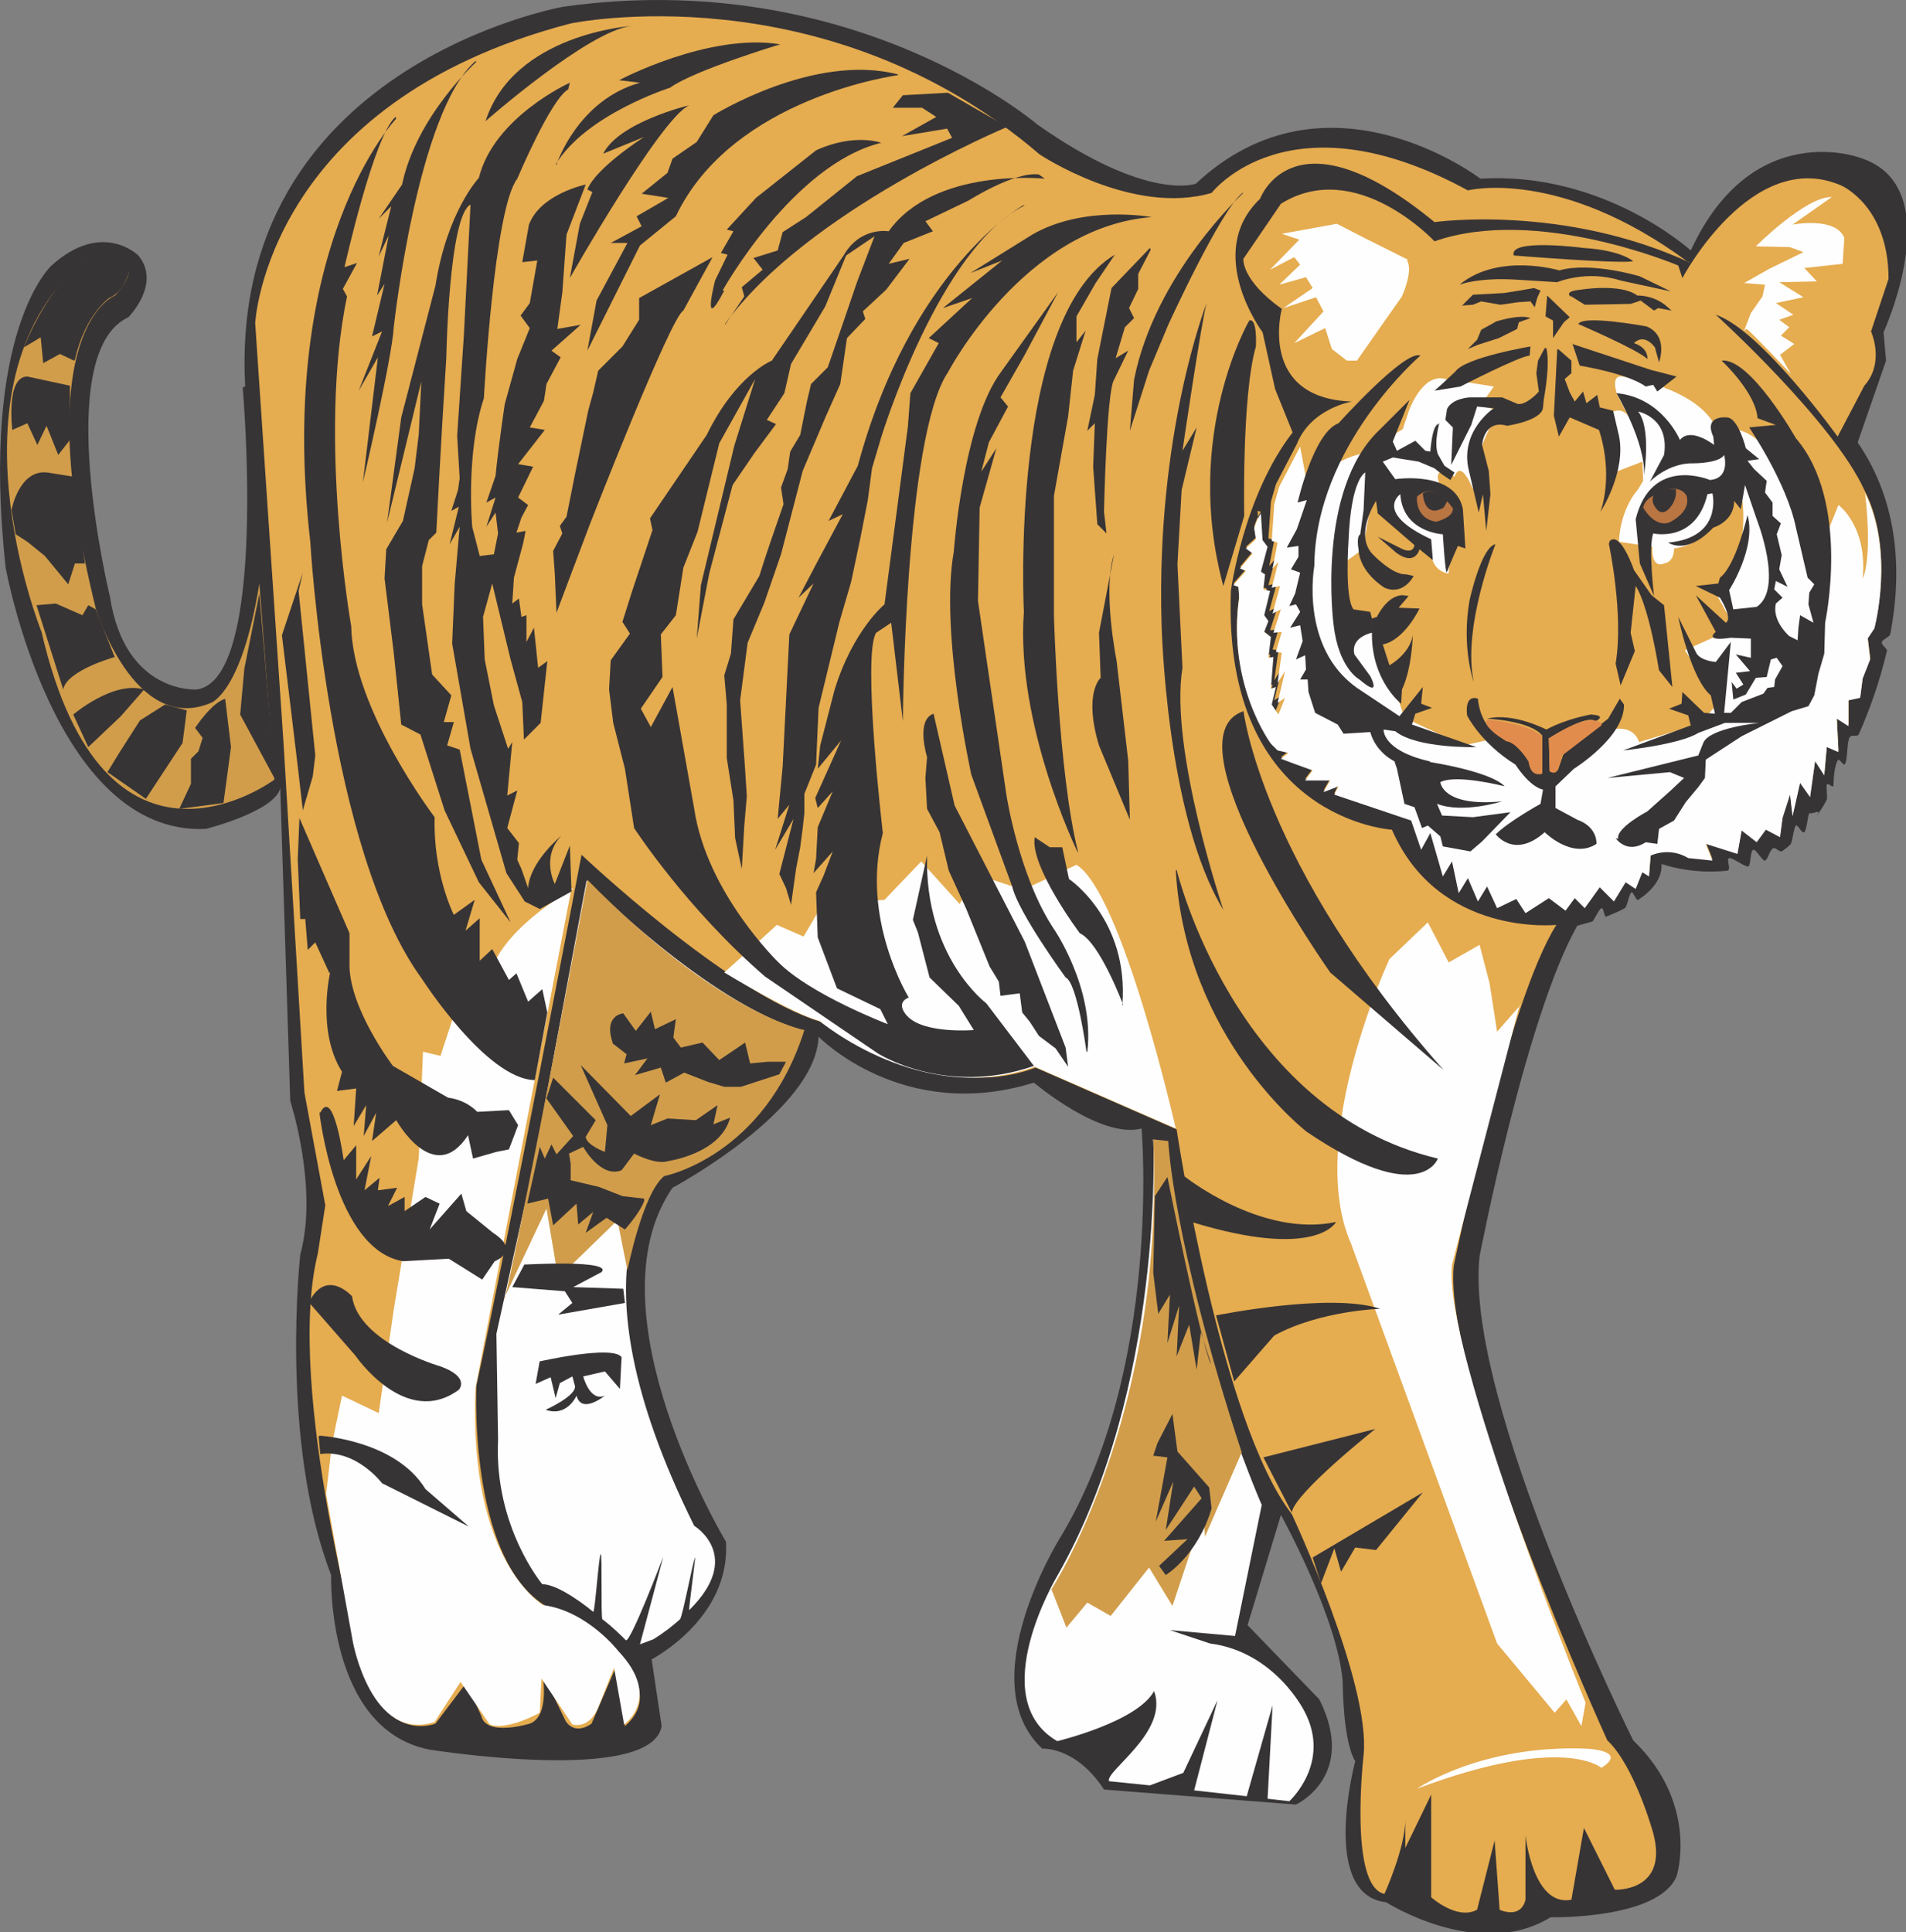 <?xml version="1.0" encoding="UTF-8" standalone="no"?>
<svg
   xmlns:dc="http://purl.org/dc/elements/1.1/"
   xmlns:cc="http://creativecommons.org/ns#"
   xmlns:rdf="http://www.w3.org/1999/02/22-rdf-syntax-ns#"
   xmlns:svg="http://www.w3.org/2000/svg"
   xmlns="http://www.w3.org/2000/svg"
   xmlns:sodipodi="http://sodipodi.sourceforge.net/DTD/sodipodi-0.dtd"
   xmlns:inkscape="http://www.inkscape.org/namespaces/inkscape"
   version="1.1"
   x="0"
   y="0"
   width="85.093mm"
   height="86.263mm"
   viewBox="0 0 321.611 326.034"
   id="svg172"
   sodipodi:docname="tiger.svg"
   inkscape:version="1.0.2-2 (e86c870879, 2021-01-15)">
  <rect x="0" y="0" width="321.611" height="326.034" fill="#808080" stroke="none"/>
  <defs
     id="defs176" />
  <sodipodi:namedview
     pagecolor="#ffffff"
     bordercolor="#666666"
     borderopacity="1"
     objecttolerance="10"
     gridtolerance="10"
     guidetolerance="10"
     inkscape:pageopacity="0"
     inkscape:pageshadow="2"
     inkscape:window-width="1920"
     inkscape:window-height="1017"
     id="namedview174"
     showgrid="false"
     units="mm"
     inkscape:zoom="0.87360576"
     inkscape:cx="225.02563"
     inkscape:cy="349.25749"
     inkscape:window-x="-8"
     inkscape:window-y="-8"
     inkscape:window-maximized="1"
     inkscape:current-layer="svg172"
     inkscape:document-rotation="0" />
  <g
     id="ƒŒƒCƒ_x201e__x0081__x005b__x0020_1"
     transform="matrix(0.489,0,0,0.489,-4.57,-6.493)">
    <g
       id="_417358768">
      <path
         d="m 93.084,146.938 c 0,0 8.928,100.797 -15.84,104.253 0,0 -24.767,1.728 -29.951,-31.967 0,0 -20.448,-84.094 6.336,-96.477 0,0 11.52,-11.52 3.456,-21.312 0,0 -12.384,-12.383 -29.952,3.456 0,0 -24.768,22.175 -15.84,104.253 0,0 16.704,92.734 69.119,90.142 0,0 23.904,-6.048 25.632,-14.112 l 3.456,107.997 c 0,0 9.792,29.952 3.456,52.991 0,0 -7.2,64.51 10.656,110.589 0,0 -1.728,52.991 33.696,60.19 0,0 76.895,12.384 80.351,-8.063 l -3.456,-23.04 c 0,0 27.36,-14.111 25.632,-40.607 0,0 -47.808,-79.486 -18.432,-122.108 0,0 49.536,-26.496 50.4,-52.127 0,0 29.087,29.951 74.303,15.84 0,0 23.04,19.583 37.152,15.839 0,0 7.2,83.23 -28.224,141.404 0,0 -30.816,49.535 -6.048,72.574 0,0 11.52,-0.864 21.312,14.112 l 66.239,5.184 c 0,0 21.312,-9.792 8.064,-36.287 l -24.768,-25.631 11.52,-38.015 c 0,0 19.584,35.423 21.312,57.598 0,0 0,20.448 4.32,27.359 0,0 -12.384,46.079 10.656,48.671 0,0 31.968,20.447 56.735,5.184 0,0 37.152,0.864 43.488,-14.112 0,0 8.064,-24.767 -14.976,-46.943 0,0 -58.463,-117.5 -52.991,-167.035 0,0 15.84,-82.366 33.695,-114.045 0,0 2.016,-0.576 5.184,-1.44 0.576,-0.288 2.304,-4.32 3.168,-4.608 0.864,-0.288 0.864,3.456 1.728,2.88 2.016,-0.864 4.32,-1.728 6.336,-2.88 0.864,-0.576 1.44,-4.896 2.304,-5.472 0.576,-0.288 1.728,3.168 2.304,2.592 4.896,-3.168 8.352,-7.488 8.064,-12.383 0,0 10.08,3.743 22.752,2.304 1.44,-0.288 -0.576,-4.032 0.576,-4.32 1.152,-0.288 5.472,3.168 6.624,2.88 0.864,-0.288 0.576,-5.472 1.728,-5.76 0.864,-0.288 3.168,4.032 4.032,3.744 1.152,-0.576 1.44,-3.456 2.88,-4.32 0.576,-0.288 2.304,1.44 2.88,1.152 0.864,-0.576 2.016,-1.44 2.88,-2.304 0.864,-0.576 1.152,-5.76 2.016,-6.624 0.576,-0.576 2.016,2.88 2.88,2.304 0.864,-0.864 1.152,-5.472 1.728,-6.624 1.44,0.576 4.608,-2.016 2.304,1.44 1.152,-1.728 2.592,-3.744 3.744,-6.048 0.288,-0.576 -0.288,-4.608 0,-5.184 0.576,-0.864 2.016,1.44 2.304,0.288 0,0 0,-6.048 1.44,-8.639 0.576,-1.152 2.016,2.303 2.592,1.152 0.864,-1.728 0.576,-6.912 1.44,-8.928 0.864,-1.728 2.88,0.288 3.456,-1.728 3.456,-7.776 6.911,-17.28 9.503,-28.223 0.288,-0.864 -2.016,-2.016 -1.728,-3.168 0.289,-0.864 2.592,-1.728 2.88,-2.592 4.032,-21.024 3.168,-45.215 -11.231,-66.239 l 9.791,-28.223 -0.864,-9.792 c 0,0 23.04,-50.398 -8.063,-60.19 0,0 -37.152,-14.112 -58.464,31.967 0,0 -29.952,-27.359 -72.575,-24.767 0,0 -52.992,-40.607 -98.207,1.728 0,0 -16.704,6.336 -54.72,-20.448 0,0 -63.647,-54.718 -163.583,-40.607 0,0 -115.775,20.448 -109.727,131.037 z"
         fill="#373435"
         id="path2" />
      <path
         d="M 591.896,103.739 C 547.544,70.908 515.865,78.972 515.865,78.972 453.945,45.277 427.449,79.836 427.449,79.836 400.09,87.9 368.122,66.588 368.122,66.588 293.819,2.942 206.267,21.373 206.267,21.373 101.148,48.733 97.404,124.763 97.404,124.763 l 9.792,145.148 7.2,120.381 7.2,38.878 -2.592,16.704 c -11.52,46.079 15.84,143.42 15.84,143.42 8.064,25.632 24.768,18.72 24.768,18.72 l 10.656,-14.112 5.184,11.52 c 1.728,7.2 16.703,2.592 16.703,2.592 7.2,-2.592 4.32,-17.568 4.32,-17.568 l 8.064,16.704 c 3.456,5.184 8.928,0.864 8.928,0.864 l 8.064,-18.72 3.456,19.584 c 18.432,-15.84 -18.432,-38.015 -18.432,-38.015 -36.287,-7.2 -32.831,-79.486 -32.831,-79.486 10.656,-48.671 36.287,-183.163 36.287,-183.163 0,0 50.4,47.806 82.368,57.598 0,0 39.743,29.087 74.303,15.84 l 48.672,21.311 c 0,0 14.975,100.797 39.743,132.765 0,0 27.36,58.462 24.768,83.229 0,0 -5.184,45.215 7.2,47.807 0,0 7.2,-15.839 7.2,-25.631 v 9.792 l 8.928,-18.432 v 35.423 c 0,0 8.928,8.064 15.84,4.32 l 6.048,-23.903 1.728,23.903 c 0,0 7.2,3.456 8.928,-3.456 v -22.175 c 0,0 2.591,24.767 15.839,22.175 l 4.32,-24.767 10.656,21.311 c 0,0 18.72,0.864 13.248,-19.583 0,0 -6.336,-23.04 -15.84,-31.967 0,0 -56.735,-124.701 -52.991,-163.58 0,0 18.432,-91.006 35.423,-117.789 0,0 -40.607,4.32 -56.735,-32.831 0,0 -58.464,-3.456 -55.584,-82.366 0,0 4.32,-32.831 21.312,-54.718 l -6.048,-14.976 -4.32,-19.584 c 0,0 -20.448,-27.359 -0.864,-46.078 0,0 11.52,-31.967 60.192,8.063 0,0 44.351,-6.335 88.415,14.112 z"
         fill="#e5ac50"
         id="path4" />
      <path
         d="m 561.944,623.277 c 0,0 -13.248,-11.807 -63.647,7.2 0,0 21.888,-15.263 58.463,-13.823 0,0 14.688,0.575 5.184,6.623 z"
         fill="#fefefe"
         id="path6" />
      <path
         d="m 286.619,368.692 c 0,0 -10.08,38.591 -48.384,50.399 0,0 -35.136,28.511 10.656,120.668 0,0 17.28,10.368 -1.728,29.088 -0.288,0.288 2.304,-18.72 2.016,-18.144 -0.576,0.576 -4.32,20.448 -5.184,21.312 -2.592,2.304 -5.472,4.607 -9.216,6.911 l -4.608,1.728 8.064,-30.239 c 0,0 -11.52,30.239 -12.96,28.799 -1.728,-1.728 -4.608,-4.607 -8.064,-7.199 -0.576,-0.576 0,-22.176 -0.576,-22.464 -0.576,-0.576 -2.016,20.448 -2.592,19.872 -6.048,-4.896 -13.248,-9.504 -17.568,-9.504 0,0 -16.703,-19.872 -15.263,-49.823 l -0.576,-36.575 12.671,-57.598 18.432,-98.782 c 0,0 41.76,42.335 74.88,51.839 z"
         fill="#fefefe"
         id="path8" />
      <path
         d="m 407.29,406.419 c 0,0 4.032,85.534 -33.12,150.62 0,0 -25.344,42.335 0,57.022 0,0 27.648,-6.623 33.408,-17.279 5.184,14.112 -16.992,27.647 -15.552,31.103 l 14.112,1.44 11.52,-4.32 11.807,-25.055 -8.063,31.103 18.143,2.016 8.928,-31.391 -1.728,32.255 7.488,0.864 c 0,0 14.688,-13.248 5.184,-31.103 0,0 -10.08,-20.448 -32.544,-23.328 l -13.823,-4.608 22.463,2.016 9.216,-45.214 c 0,0 -27.935,-63.647 -32.543,-125.277 l -5.184,-0.576 z"
         fill="#fefefe"
         id="path10" />
      <path
         d="m 98.844,214.616 5.184,67.678 c 0,0 -58.463,43.775 -80.351,-50.974 0,0 -35.424,-87.838 15.84,-129.021 0,0 24.192,-3.168 9.504,12.96 0,0 -30.528,11.231 -6.624,107.997 0,0 13.248,43.775 39.743,32.543 0,0 10.656,-3.456 16.704,-41.183 z"
         fill="#d19d4b"
         id="path12" />
      <path
         d="m 534.009,360.052 -8.064,9.216 -2.592,-16.704 -3.456,-13.247 -10.656,6.048 -7.2,-13.824 -13.248,12.672 c 0,0 -29.088,62.206 -13.248,98.205 l 50.4,137.948 19.871,23.904 4.032,-4.608 5.184,9.216 1.44,-8.064 c 0,0 -49.535,-122.109 -46.079,-151.196 l 23.328,-89.566 z"
         fill="#fefefe"
         id="path14" />
      <path
         d="m 415.066,402.675 c 0,0 -18.432,-81.214 -34.272,-91.005 l -18.432,8.639 -15.84,-5.183 -6.048,10.079 -13.248,-14.687 -12.672,13.247 -21.311,1.44 -6.624,11.232 -9.216,-4.032 -10.08,9.216 -8.064,7.2 c 0,0 23.616,14.399 32.832,16.703 0,0 35.423,29.951 74.303,15.84 z"
         fill="#fefefe"
         id="path16" />
      <path
         d="m 207.131,320.021 c 0,0 -21.888,11.808 -27.935,27.072 l -12.672,14.687 -5.184,15.84 -6.048,-1.44 -1.44,36.575 -8.64,52.414 -5.184,35.712 -12.672,-6.048 -3.456,16.703 -2.016,17.28 9.216,50.974 c 0,0 6.336,34.847 28.224,27.648 l 8.928,-13.824 10.08,14.688 c 0,0 4.608,2.592 17.279,-4.032 l 0.576,-11.808 10.656,15.84 c 0,0 6.048,2.016 9.216,-6.624 l 5.184,-12.96 3.456,19.584 c 0,0 13.248,-9.216 -2.016,-25.344 0,0 -10.656,-13.823 -25.92,-15.839 0,0 -25.919,-14.688 -23.327,-74.878 l 33.119,-172.508 z"
         fill="#fefefe"
         id="path18" />
      <path
         d="m 437.817,514.416 -12.672,29.087 -0.576,-8.063 -10.655,31.967 -8.064,-13.248 -13.248,16.704 -8.064,-4.608 -7.2,8.64 -5.184,-13.248 c 0,0 39.168,-59.615 35.136,-155.228 l 5.184,0.576 c 0,0 1.44,34.559 25.343,107.421 z"
         fill="#d19d4b"
         id="path20" />
      <path
         d="m 183.228,461.426 14.687,-31.104 4.032,23.904 20.448,-19.872 3.456,17.28 c 0,0 5.184,-26.495 12.672,-32.543 0,0 34.56,-6.624 48.384,-50.399 0,0 -29.088,-5.184 -74.88,-51.839 0,0 -22.464,119.517 -28.511,144.573 z"
         fill="#d19d4b"
         id="path22" />
      <path
         d="m 444.441,189.849 c -1.728,2.592 -2.304,5.184 -2.304,5.184 l 0.576,3.744 -3.456,3.168 2.304,1.727 -4.32,5.184 2.016,0.864 -4.32,4.896 1.728,0.576 0.288,3.744 c -4.32,29.951 10.944,50.399 10.944,50.399 l 2.304,2.304 3.744,0.864 -2.592,2.016 4.608,1.728 6.336,2.304 -2.592,3.455 h 8.64 l -2.304,4.032 5.184,-2.016 -1.44,2.88 26.496,8.928 3.456,10.08 3.168,-5.76 4.32,14.976 3.168,-5.184 2.304,10.943 3.168,-5.183 3.456,8.063 3.168,-5.184 3.456,7.488 6.624,-3.168 3.168,4.896 8.063,-5.184 5.76,4.32 3.168,-4.32 3.456,3.456 5.184,-7.2 4.896,4.896 4.032,-6.624 3.456,2.304 2.304,-5.759 2.304,1.44 0.576,-7.2 c 0,0 6.048,-3.168 12.96,0.864 l 8.352,0.864 -2.304,-5.76 10.944,3.456 1.44,-8.064 5.184,4.032 3.168,-4.32 4.896,2.592 0.864,-6.624 2.592,-8.064 0.864,7.488 2.592,-11.52 3.456,4.896 1.728,-12.383 3.168,4.895 0.864,-9.791 4.032,1.728 -0.576,-11.52 4.032,2.592 v -8.928 l 4.032,-0.864 0.864,-6.624 2.592,-6.623 -0.865,-7.2 2.304,-3.456 c 0,0 7.2,-26.496 -3.455,-47.231 C 641.72,158.458 601.4,121.883 601.4,121.883 c 15.552,5.184 42.048,42.047 42.048,42.047 l 9.216,-17.568 c 7.199,-8.064 2.303,-18.719 2.303,-18.719 l 6.048,-18.144 c 0,-25.343 -16.415,-32.255 -16.415,-32.255 -30.816,-13.248 -54.72,31.967 -54.72,31.967 l -1.44,-4.32 c 0,0 -48.672,-20.735 -84.095,-8.352 0,0 -27.072,-29.087 -52.992,-12.959 l -12.96,19.007 c 0,0 -0.864,7.2 13.248,17.28 0,0 -8.352,30.815 24.192,31.967 0,0 -14.112,2.304 -19.008,14.687 l -7.2,13.824 -1.728,6.048 -0.864,12.672 2.016,0.576 -1.728,8.927 2.016,-2.304 -2.304,8.928 2.88,-0.576 -2.592,9.504 2.88,-1.44 -2.592,8.064 2.88,-0.288 -2.016,6.912 2.016,0.288 -1.44,10.367 2.592,-4.032 -2.592,10.944 2.592,-1.728 -2.304,5.76 -2.304,-3.456 1.44,-6.048 -1.728,0.576 0.864,-10.943 -1.728,0.288 0.864,-7.2 -2.304,-1.728 1.44,-3.744 -1.44,-2.016 2.016,-8.352 -2.304,-0.576 0.576,-5.184 -1.44,-0.864 2.304,-8.639 -1.728,-2.304 -0.576,-9.216 z"
         fill="#e5ac50"
         id="path24" />
      <path
         d="m 652.664,182.937 c 10.655,20.735 3.455,47.231 3.455,47.231 l -2.304,3.456 0.865,7.199 -2.592,6.624 -0.864,6.624 -4.032,0.864 v 8.928 l -4.032,-2.592 0.576,11.52 -4.032,-1.728 -0.864,9.791 -3.168,-4.895 -1.728,12.383 -3.456,-4.896 -2.592,11.52 -0.864,-7.488 -2.592,8.064 -0.864,6.624 -4.896,-2.592 -3.168,4.32 -5.184,-4.032 -1.44,8.064 -10.944,-3.456 2.304,5.76 -8.352,-0.864 c -6.624,-4.032 -12.96,-0.864 -12.96,-0.864 l -0.576,7.199 -2.304,-1.439 -2.304,5.759 -3.456,-2.304 -4.032,6.624 -4.896,-4.896 -5.184,7.2 -3.456,-3.456 -3.168,4.32 -5.76,-4.32 -8.063,5.184 -3.168,-4.896 -6.624,3.168 -3.456,-7.488 -3.168,5.184 -3.456,-8.064 -3.168,5.184 -2.304,-10.943 -3.168,5.183 -4.32,-14.975 -3.168,5.76 -3.456,-10.08 -26.496,-8.928 1.44,-2.88 -5.184,2.016 2.304,-4.032 h -8.64 l 2.592,-3.456 -6.336,-2.303 -4.608,-1.728 2.592,-2.016 -3.744,-0.864 -2.304,-2.304 c 0,0 -15.264,-20.448 -10.944,-50.399 l -0.288,-3.744 -1.728,-0.576 4.32,-4.896 -2.016,-0.864 4.32,-5.184 -2.304,-1.728 3.456,-3.167 -0.576,-3.744 c 0,0 0.576,-2.592 2.304,-5.184 l 0.576,9.216 1.728,2.304 -2.304,8.639 1.44,0.864 -0.576,5.184 2.304,0.576 -2.016,8.352 1.44,2.016 -1.44,3.744 2.304,1.728 -0.864,7.199 1.728,-0.287 -0.864,10.943 1.728,-0.576 -1.44,6.048 2.304,3.456 2.304,-5.76 -2.592,1.728 2.592,-10.944 -2.592,4.032 1.44,-10.367 -2.016,-0.288 2.016,-6.912 -2.88,0.288 2.592,-8.064 -2.88,1.44 2.592,-9.504 -2.88,0.576 2.304,-8.928 -2.016,2.304 1.728,-8.927 -2.016,-0.576 0.864,-12.672 1.728,-6.048 7.2,-13.824 2.592,13.824 c 0,0 8.352,-9.504 19.296,-11.52 l 13.536,-8.351 2.016,-6.048 c 0,0 4.896,-14.4 13.536,-10.944 l 6.912,0.864 8.928,1.44 -4.608,6.624 6.624,1.728 c 0,0 -8.928,12.959 -9.216,27.071 0,0 -4.032,-10.656 -6.336,-4.32 0,0 -9.216,-6.048 -4.32,4.896 0,0 11.232,8.64 2.88,12.96 l -0.576,15.551 c 0,0 -5.184,-0.288 -6.048,-6.624 l -2.016,-3.455 c 0,0 -10.368,-3.744 -11.232,-9.216 l -6.336,-11.52 -4.032,22.463 -6.336,4.608 0.288,19.296 10.08,4.896 5.184,13.823 5.184,15.552 20.448,9.504 8.928,-2.016 c 0,0 9.504,9.215 19.295,14.975 L 565.4,265.015 c 0,0 7.488,-2.016 9.504,4.32 l 21.024,-6.336 6.336,-7.2 -8.64,-13.824 -2.88,-4.319 14.688,-6.624 0.864,-4.32 -5.184,-9.216 c 0,0 11.808,-8.64 9.504,-31.391 l -6.624,-0.576 c 0,0 -3.744,15.552 -16.992,16.991 0,0 0.288,4.608 -3.456,5.184 0,0 -4.32,2.304 -4.032,-5.759 l -11.52,-1.728 c 0,0 0,-10.368 6.624,-18.144 l 1.728,-2.88 -0.288,-6.624 -8.928,3.456 -3.744,-19.007 c 0,0 4.896,-4.896 8.064,0.288 l -4.032,-7.776 c 0,0 -2.592,-6.912 1.728,-6.336 0,0 26.496,3.744 32.544,18.144 0,0 11.52,-2.88 18.432,9.215 l 17.28,32.543 6.336,-15.551 c 0,0 10.079,7.2 8.352,25.343 0,0 3.455,-6.048 0.863,-29.087 z"
         fill="#fefefe"
         id="path26" />
      <path
         d="m 525.369,301.014 c 0,0 6.336,8.928 16.991,-0.576 0,0 9.504,9.504 17.856,4.032 0,0 0.576,-5.76 -6.624,-8.352 l -7.488,-4.032 v -7.488 l 6.336,-6.048 c 0,0 17.568,-10.943 17.28,-22.175 l -1.44,-2.016 -4.032,6.912 -15.264,11.808 -2.016,5.759 -2.88,0.576 -0.288,-11.231 c 0,0 12.96,-8.64 16.128,-6.048 0,0 4.32,-2.016 -1.728,-2.304 0,0 -8.352,1.44 -15.264,5.184 0,0 -11.519,-6.048 -20.447,-3.744 0,0 14.688,0.576 19.007,5.76 v 12.959 c 0,0 -4.319,0.288 -4.607,-4.031 0,0 -3.744,-5.76 -7.2,-7.2 0,0 -9.216,-2.304 -10.368,-14.4 0,0 -4.608,-2.016 -3.744,5.76 0,0 4.608,9.504 16.704,16.992 0,0 4.608,7.487 9.503,8.639 l -0.864,4.896 c 0,0 -10.943,6.048 -15.263,10.368 z"
         fill="#373435"
         id="path28" />
      <path
         d="m 611.192,127.354 2.304,-6.047 4.032,-5.76 0.864,-4.032 -7.2,-0.576 8.64,-4.896 11.808,-5.76 -4.608,-1.728 -11.808,-0.288 c 0,0 17.28,-17.279 26.208,-16.991 l -13.536,9.503 c 0,0 14.976,-2.88 17.856,4.608 l -0.576,8.928 -13.248,1.44 4.32,4.608 -12.96,0.288 8.352,5.184 -9.504,2.016 6.048,4.032 -4.896,1.728 3.456,2.591 -2.88,2.88 4.608,2.88 -4.896,3.744 3.744,6.624 c 0,0 -13.536,-14.4 -15.264,-15.552 z"
         fill="#fefefe"
         id="path30" />
      <path
         d="m 495.129,102.875 -14.976,-7.488 -9.504,-4.896 -19.008,3.456 6.048,2.016 -10.08,10.368 8.352,-4.32 2.016,2.592 -7.2,6.912 9.216,-2.592 2.304,3.744 -10.08,6.912 11.232,-3.744 2.592,4.896 -10.08,10.943 10.656,-5.183 2.304,7.199 5.184,4.032 h 3.456 l 15.552,-22.175 c 0,0 4.032,-8.928 1.728,-12.384 z"
         fill="#fefefe"
         id="path32" />
      <path
         d="m 531.705,101.435 c 0,0 35.423,2.88 41.183,2.016 0,0 -3.744,-3.744 -16.992,-4.608 0,0 -26.207,-3.456 -24.191,2.592 z"
         fill="#373435"
         id="path34" />
      <path
         d="m 547.544,106.619 c 0,0 -21.023,-6.336 -34.559,4.896 0,0 6.336,-2.592 19.872,-1.728 l 13.823,0.864 c 0,0 10.08,-4.32 21.888,-0.576 l 17.28,3.744 -10.656,-5.184 c 0,0 -16.992,-5.184 -27.936,-2.016 z"
         fill="#373435"
         id="path36" />
      <path
         d="m 566.84,302.454 c 0,0 3.744,5.76 10.368,1.44 l 4.032,0.576 0.576,-5.184 5.184,-2.88 4.032,-6.336 4.32,-5.184 2.304,-3.168 0.288,-6.335 12.384,-8.064 17.28,-8.64 5.76,-1.728 2.016,-3.744 1.44,-7.488 2.016,-6.912 0.288,-10.655 c 0,0 8.928,-41.471 -10.08,-63.647 0,0 -15.84,-27.935 -25.632,-26.783 0,0 11.808,10.944 12.384,19.872 l 6.336,2.304 -9.216,0.864 c 0,0 12.96,19.007 16.128,34.559 l 4.032,17.279 2.304,2.304 -1.728,2.88 -0.288,4.032 1.728,6.336 -4.608,-2.592 -0.576,4.32 -0.288,4.32 -2.88,-1.44 c 0,0 -6.048,-5.184 -4.608,-11.232 l 2.304,-2.016 -2.88,-2.88 0.576,-2.88 4.032,2.016 -2.88,-6.048 0.864,-4.896 -1.728,-7.199 1.44,-3.744 -2.88,-2.592 v -4.608 l -2.592,-3.456 0.576,-4.032 -4.32,-4.032 -2.304,-2.88 4.032,-0.576 -4.608,-3.744 c 0,0 -2.592,-10.655 -6.624,-10.655 0,0 -8.064,-0.864 -4.608,6.623 l 0.288,2.88 c 0,0 -8.064,-6.335 -11.808,-1.728 0,0 -6.048,-14.687 -21.888,-16.127 0,0 10.08,16.991 9.504,28.223 0,0 2.592,-16.127 -2.016,-21.887 0,0 10.944,2.016 8.928,14.975 l -4.896,9.216 c 0,0 6.336,-6.624 15.264,-6.336 0,0 8.64,0 10.368,-2.88 0,0 2.304,8.064 -4.896,8.64 0,0 -20.16,-8.64 -25.632,13.536 l 1.44,15.263 4.896,11.232 c 0,0 -2.016,-16.704 -0.288,-21.599 0,0 14.688,3.455 18.72,-13.536 l 1.728,-0.288 c 0,0 3.744,15.264 -15.264,16.991 0,0 6.336,4.608 15.552,-5.183 0,0 7.2,-2.016 7.2,-9.216 l 2.304,2.88 1.44,-8.352 4.032,11.808 c 0,0 9.504,23.903 0,30.239 l -8.064,0.864 -1.44,-6.624 c 0,0 9.504,-14.688 6.336,-25.919 0,0 -4.032,17.567 -9.504,21.599 l -0.576,2.016 -7.776,0.864 8.352,4.032 c 0,0 4.608,7.2 2.016,8.64 l -10.368,-9.504 6.912,12.672 c 0,0 -4.608,3.456 5.184,2.016 l 6.912,0.288 v 6.623 l -5.184,-1.152 4.896,5.76 -4.896,0.576 2.592,4.032 -2.304,1.44 -1.728,-2.304 0.576,6.048 4.32,-1.728 3.456,-5.76 3.744,-0.288 1.44,-6.048 2.016,-0.576 2.016,2.88 -2.592,4.608 -0.288,2.592 -2.304,0.288 -1.44,2.016 -7.488,2.88 -3.744,3.744 h -0.864 -1.44 l 2.304,-24.479 -5.184,6.911 c 0,0 -4.896,-0.288 -6.624,-2.88 l -6.336,-12.671 c 0,0 4.32,21.311 11.232,27.071 l 1.44,6.336 -3.744,-0.288 -7.488,-7.2 -0.288,4.032 -4.32,1.728 6.624,2.304 0.864,3.456 -23.328,8.64 c 0,0 19.584,-2.016 25.92,-6.048 l 9.216,-3.456 h 11.808 c 0,0 -17.28,1.728 -19.296,6.912 l -1.728,4.32 -31.392,7.775 21.6,-2.016 4.896,2.016 -4.608,4.32 -8.064,7.2 c 0,0 -10.944,5.76 -10.08,9.504 z"
         fill="#373435"
         id="path38" />
      <path
         d="m 576.344,188.409 c 0,0 3.744,6.912 8.928,5.184 0,0 7.776,-3.456 6.048,-9.216 0,0 -2.304,-5.472 -11.52,0 0,0 -2.88,1.152 -3.456,4.032 z"
         fill="#b97542"
         id="path40" />
      <path
         d="m 579.8,186.969 c 0,0 2.304,6.048 6.048,1.152 0,0 2.304,-2.592 1.728,-6.048 0,0 -9.504,-0.864 -7.776,4.896 z"
         fill="#373435"
         id="path42" />
      <path
         d="m 546.68,133.978 -1.152,22.752 1.728,7.2 3.744,-6.624 10.08,4.32 c 0,0 5.184,13.823 0.576,28.223 0,0 8.928,-13.824 6.336,-26.207 l -2.016,-8.64 -4.608,-1.152 -0.864,-4.32 -3.744,2.88 -1.152,-4.032 -2.88,3.456 -1.728,-3.168 -1.728,-4.608 2.304,-2.016 v -4.32 l -4.608,-4.032 z"
         fill="#373435"
         id="path44" />
      <path
         d="m 551.864,131.674 2.592,7.776 c 0,0 16.416,2.592 22.752,7.2 l 2.592,-0.576 1.44,2.304 6.624,-5.184 -8.928,-2.304 -27.072,-8.928 z"
         fill="#373435"
         id="path46" />
      <path
         d="m 553.88,125.051 c 0,0 20.736,8.927 23.904,12.095 0,0 0.576,-3.744 -4.608,-5.472 0,0 3.168,-3.744 7.2,1.44 l 1.44,5.184 c 0,0 3.456,-9.216 -4.32,-12.383 0,0 -23.04,-4.32 -23.616,-0.576 z"
         fill="#373435"
         id="path48" />
      <path
         d="m 551.288,115.547 c 0,0 -2.592,-1.728 3.456,-2.304 0,0 13.824,-2.304 19.584,2.016 0,0 4.896,-0.288 9.504,3.168 l 2.304,2.016 -4.608,-0.864 -1.44,0.864 -4.608,-3.456 -3.456,1.152 -15.84,0.288 -4.608,-2.88 z"
         fill="#373435"
         id="path50" />
      <path
         d="m 543.224,115.259 -0.576,7.2 2.592,1.44 v 6.047 l 3.744,-5.471 2.016,-1.728 z"
         fill="#373435"
         id="path52" />
      <path
         d="m 517.593,118.427 2.88,-1.152 6.624,1.152 6.048,-0.864 4.32,-0.288 1.439,2.016 0.864,-3.168 1.152,-2.592 -2.303,-0.864 -4.896,0.864 -5.472,0.864 -10.656,0.576 -3.744,3.744 z"
         fill="#373435"
         id="path54" />
      <path
         d="m 537.465,123.035 -4.032,1.44 -0.576,2.304 -6.336,3.167 -7.2,2.304 -3.456,1.44 3.168,-3.168 1.44,-3.456 5.184,-2.879 c 0,0 8.064,-2.592 11.808,-1.152 z"
         fill="#373435"
         id="path56" />
      <path
         d="m 537.464,132.826 c 0,0 -22.463,3.744 -25.919,8.64 l -4.608,4.32 -2.592,2.304 8.928,-1.44 c 0,0 20.736,-10.656 23.904,-10.656 l 0.287,-3.456 z"
         fill="#373435"
         id="path58" />
      <path
         d="m 542.36,133.402 -2.303,4.32 -0.576,4.32 0.864,6.336 c 0,0 -4.032,4.608 -7.2,4.32 l -5.472,-2.304 h -5.184 -6.048 c 0,0 -6.048,0.288 -7.776,4.032 l -0.576,3.744 2.592,2.592 -0.576,12.959 6.912,-13.823 2.016,-6.336 5.76,0.576 c 0,0 -11.808,7.776 -8.64,21.311 l 3.456,14.688 1.44,-6.336 1.152,12.672 1.44,-12.672 -0.576,-8.064 -2.304,-8.928 c 0,0 0.576,-8.927 8.64,-6.623 0,0 12.096,-1.728 12.383,-6.336 l 0.289,-2.88 c 0,0 2.303,-11.808 0.864,-17.568 z"
         fill="#373435"
         id="path60" />
      <path
         d="m 506.073,159.034 c 0,0 -2.016,6.911 -0.576,10.943 l 2.304,4.032 3.456,2.304 -1.44,2.592 -2.592,-1.728 -2.88,-2.304 -5.472,-2.304 -8.928,-1.44 -3.456,1.44 4.32,6.048 c 0,0 20.736,-3.168 23.328,10.368 l 0.864,13.535 -2.592,-0.864 c 0,0 -3.168,7.2 -3.744,8.928 -0.576,1.728 -1.44,-12.959 -1.44,-12.959 0,0 -13.824,-0.576 -14.688,-13.824 0,0 -9.216,6.336 10.656,15.552 l 0.576,7.199 -4.608,-3.744 c 0,0 -1.44,6.048 -8.064,1.152 l -6.336,-5.471 8.064,4.031 c 0,0 4.032,2.304 4.608,-1.152 l -12.672,-10.943 -0.576,-4.32 c 0,0 -7.488,11.232 -1.44,18.143 0,0 6.912,7.488 11.808,7.2 l 2.592,0.576 c 0,0 -3.456,6.912 -10.08,4.032 0,0 -8.64,-5.184 -8.928,-13.248 0,0 -0.864,-4.319 0.576,-5.183 l 1.152,-8.352 0.576,-12.96 c 0,0 -4.896,2.016 -5.76,23.328 0,0 -1.44,20.159 1.728,23.903 l 5.76,0.864 0.576,2.304 1.728,-0.576 c 0,0 3.456,-7.488 8.928,-7.488 l 2.016,0.288 -3.456,4.032 7.2,0.288 c 0,0 -5.184,10.944 -12.672,12.384 l 2.304,7.199 c 0,0 6.912,-3.744 8.064,-10.367 0,0 -0.288,11.519 -3.744,18.719 l -0.288,4.896 c 0,0 -10.08,-7.776 -10.08,-23.903 0.288,-16.128 0,-0.576 0,-0.576 0,0 -7.488,1.44 -6.048,7.487 l 5.472,7.488 c 0,0 4.32,8.064 -3.744,1.152 0,0 -7.2,-3.744 -8.928,-19.007 0,0 -6.048,-46.367 15.84,-67.102 l 10.368,-10.368 -5.76,14.399 1.44,3.168 6.336,-3.456 3.456,3.456 1.728,0.288 c 0,0 0.576,-9.503 2.88,-9.503 z"
         fill="#373435"
         id="path62" />
      <path
         d="m 502.905,276.247 c 0,0 20.736,3.167 25.632,8.351 0,0 -16.704,-4.32 -22.176,-1.44 0,0 0.576,8.64 21.312,6.624 0,0 -13.536,4.32 -22.464,0.864 l 1.728,4.032 10.656,0.576 12.96,-1.728 -9.792,10.08 -4.032,3.456 -9.504,-1.728 -0.864,-3.456 -4.32,-3.744 -2.016,0.864 -2.592,-7.2 -3.456,-1.152 -2.592,-12.096 -0.864,-2.591 c 0,0 -6.336,-2.88 -8.352,-10.08 l -9.216,0.576 -2.016,-3.168 -7.776,-4.032 -2.304,-7.2 -0.288,-4.32 h -2.592 l 2.016,-3.456 -0.288,-4.895 -3.168,1.439 2.304,-6.335 -0.864,-5.472 -3.456,0.864 3.456,-5.472 -1.44,-2.592 -2.304,0.576 2.016,-4.32 1.728,-7.2 -3.168,-1.152 2.592,-4.32 v -3.743 l -4.032,0.575 3.456,-6.335 3.456,-10.08 -3.168,0.864 c 0,0 5.472,-24.191 14.112,-27.359 0,0 23.04,-25.632 28.224,-23.328 0,0 -36.288,31.103 -36.576,72.574 0,0 -5.184,27.936 14.688,42.047 l 14.688,9.792 8.064,-10.08 -0.576,5.76 3.744,1.44 -5.76,2.016 -1.152,3.744 22.176,7.776 c 0,0 -20.448,0.576 -27.936,-5.472 l -4.032,-0.576 c 0,0 -0.576,7.2 15.84,10.944 z"
         fill="#373435"
         id="path64" />
      <path
         d="m 522.489,261.559 c 0,0 13.823,1.152 19.007,5.76 v 12.959 c 0,0 -4.032,1.44 -4.608,-4.032 0,0 -3.743,-6.623 -7.775,-7.199 0,0 -9.504,-5.76 -6.336,-7.488 z"
         fill="#e18c4d"
         id="path66" />
      <path
         d="m 543.8,268.183 0.289,11.231 c 0,0 1.727,1.44 2.879,-0.576 l 1.44,-4.895 13.536,-10.368 c 0,0 0.576,-1.44 -2.88,-1.728 0,0 -3.744,-1.152 -15.552,6.336 z"
         fill="#e18c4d"
         id="path68" />
      <path
         d="m 525.369,201.081 c 0,0 -11.52,28.511 -7.488,47.518 0,0 -4.32,-11.807 -1.44,-28.223 0,0 4.032,-18.431 8.928,-19.295 z"
         fill="#373435"
         id="path70" />
      <path
         d="m 564.536,201.081 c 0,0 5.184,24.191 2.304,41.182 l 1.728,7.488 4.896,-11.807 -1.44,-6.336 1.728,-16.128 c 0,0 4.032,4.896 8.064,29.087 l 4.608,5.76 -2.88,-28.223 -4.32,-3.456 -6.048,-8.64 c 0,0 -4.608,-13.535 -8.352,-10.079 l -0.288,0.864 z"
         fill="#373435"
         id="path72" />
      <path
         d="m 498.297,184.665 c 0,0 -0.864,7.488 6.624,8.64 0,0 6.048,-1.44 5.76,-4.608 0,0 -6.336,-9.792 -12.384,-4.032 z"
         fill="#b97542"
         id="path74" />
      <path
         d="m 500.313,183.513 c 0,0 0.288,8.928 7.2,4.896 l 1.44,-2.592 c 0,0 -5.184,-4.608 -8.64,-2.304 z"
         fill="#373435"
         id="path76" />
      <path
         d="m 438.393,258.391 c 0,0 6.048,52.991 69.12,124.125 l -39.168,-33.695 c 0,0 -57.023,-80.926 -29.952,-90.142 z"
         fill="#373435"
         id="path78" />
      <path
         d="m 415.354,313.397 c 0,0 19.871,82.942 90.143,99.646 0,0 -6.048,17.279 -45.216,-9.216 0,0 -41.759,-31.967 -45.215,-90.142 z"
         fill="#373435"
         id="path80" />
      <path
         d="m 417.946,419.091 c 0,0 26.495,21.311 52.415,15.839 0,0 -6.624,13.248 -49.823,0 z"
         fill="#373435"
         id="path82" />
      <path
         d="m 428.889,467.185 c 0,0 39.456,-8.063 56.736,-2.303 0,0 -20.736,0.576 -36.576,9.215 l -13.824,15.84 -6.336,-23.04 z"
         fill="#373435"
         id="path84" />
      <path
         d="m 445.305,516.144 38.592,-9.792 c 0,0 -27.936,22.176 -28.8,28.8 z"
         fill="#373435"
         id="path86" />
      <path
         d="m 462.297,550.703 38.016,-22.463 -16.128,19.871 -7.2,-0.864 -4.896,8.352 -2.304,-8.064 -4.608,12.096 z"
         fill="#373435"
         id="path88" />
      <path
         d="m 427.449,534 -0.864,-7.488 -10.943,-12.384 -1.728,-12.959 -5.184,10.079 -1.44,4.32 4.896,0.576 -4.032,22.176 6.048,-13.824 -2.592,16.704 9.791,-14.976 2.592,4.032 -12.959,14.687 8.064,-0.576 -9.792,9.216 2.304,3.168 c 0,0 10.943,-6.624 15.839,-23.039 z"
         fill="#373435"
         id="path90" />
      <path
         d="m 427.161,483.601 -3.455,-10.656 -1.44,12.96 -2.592,-15.552 -4.32,10.944 0.864,-17.568 -4.032,12.96 0.864,-16.703 -4.032,6.623 -1.728,-14.111 0.576,-26.496 4.32,-6.623 c 0,0 11.52,57.598 14.975,64.51 z"
         fill="#373435"
         id="path92" />
      <path
         d="m 116.124,462.866 15.84,18.143 c 0,0 17.28,25.343 35.712,11.808 0,0 4.032,-4.32 -6.336,-8.064 0,0 -28.224,-8.064 -30.528,-24.191 0,0 -8.928,-10.08 -14.976,2.304 z"
         fill="#373435"
         id="path94" />
      <path
         d="m 119.58,397.203 c 0,0 5.184,47.231 28.8,51.263 l 15.84,-0.864 11.52,7.2 4.32,-6.336 c 0,0 9.215,-3.456 -0.576,-9.792 l -9.216,-7.488 -1.728,-6.047 -10.944,12.383 3.456,-8.928 -4.896,-2.304 -7.2,4.896 v -4.896 l -5.76,3.168 3.168,-6.335 -6.624,0.864 0.576,-4.32 -5.184,4.32 2.304,-11.808 -5.184,8.064 v -11.808 l -4.32,5.184 c 0,0 -3.456,-25.631 -8.064,-16.416 z"
         fill="#373435"
         id="path96" />
      <path
         d="m 123.324,348.533 c 0,0 -4.896,20.447 4.032,34.559 l -1.728,6.624 6.624,-0.864 -0.864,12.959 4.32,-7.2 -0.864,10.656 4.32,-8.064 -1.44,9.792 8.352,-7.2 c 0,0 12.96,23.328 24.768,5.184 l 1.728,8.064 8.064,-2.304 4.32,-0.864 3.168,-8.352 -3.168,-5.184 -10.944,0.576 c 0,0 -3.456,-4.032 -10.08,-4.896 l -19.008,-10.943 c 0,0 -15.552,-20.448 -14.976,-35.711 v -10.08 l -17.28,-39.743 -0.576,14.112 0.864,20.735 h 1.728 l 0.864,10.656 2.592,-2.592 4.896,10.656 z"
         fill="#373435"
         id="path98" />
      <path
         d="m 113.82,292.95 3.456,-11.808 0.864,-7.199 -5.76,-56.735 1.44,-6.336 -7.2,21.6 c 0,0 6.048,49.534 7.2,60.19 z"
         fill="#373435"
         id="path100" />
      <path
         d="m 146.076,54.204 c 0,0 -41.472,43.199 -29.664,146.013 0,0 6.048,106.557 38.592,150.908 0,0 22.176,34.559 38.879,34.847 l 4.32,-23.328 -1.728,-8.064 -4.896,4.32 -4.031,-9.791 -2.592,2.304 -5.76,-10.656 -4.32,4.032 v -14.688 l -4.896,4.32 3.168,-10.656 -7.2,5.184 c 0,0 -7.2,-14.111 -6.624,-33.695 0,0 -28.224,-37.151 -28.8,-65.95 0,0 -11.52,-65.374 -1.44,-113.757 l -1.44,-2.592 4.896,-8.928 -4.32,1.44 c 0,0 10.08,-45.215 17.568,-51.839 z"
         fill="#373435"
         id="path102" />
      <path
         d="m 173.724,34.621 c 0,0 -20.736,18.72 -25.632,42.335 l -8.064,11.808 4.32,-4.32 -4.32,17.279 3.456,-7.2 -4.032,20.736 2.592,-4.032 -4.32,18.143 3.456,-1.727 -8.064,20.447 6.624,-11.52 -5.184,43.199 c 0,0 10.08,-42.911 10.656,-53.566 0,0 8.064,-74.302 28.224,-91.87 z"
         fill="#373435"
         id="path104" />
      <path
         d="m 227.291,22.237 c 0,0 -40.608,2.592 -50.399,32.831 0,0 35.711,-31.391 50.399,-32.831 z"
         fill="#373435"
         id="path106" />
      <path
         d="m 205.979,41.821 c 0,0 -26.207,11.807 -31.391,32.831 0,0 -10.944,11.52 -14.976,37.151 l -11.808,45.503 -4.896,36.287 11.808,-48.671 -0.864,18.144 -1.44,11.807 -4.032,18.144 -5.76,9.791 -0.576,10.08 3.168,25.632 2.592,24.767 6.624,3.456 8.352,26.207 11.808,24.767 10.944,13.824 -10.08,-21.599 -7.488,-38.015 -4.32,-1.44 2.304,-8.064 h -3.456 l 2.592,-9.216 -6.624,-7.2 -3.456,-24.191 v -13.248 l 2.304,-8.927 2.592,-2.592 c 0,0 1.44,-29.088 3.456,-60.479 0,0 0.864,-48.958 8.352,-52.702 l -2.304,45.214 -2.304,34.559 0.864,14.688 -0.576,4.032 -2.304,7.2 2.592,-1.44 -3.168,12.959 3.456,-6.047 -1.728,19.871 -0.864,20.448 6.336,36.287 12.384,42.91 6.335,9.792 5.184,2.592 10.944,-6.048 -0.576,-15.839 -5.184,13.247 c 0,0 -4.896,-9.215 2.304,-16.703 0,0 -10.944,8.928 -11.52,18.143 l -2.304,-6.624 -1.44,-3.167 0.576,-5.76 -4.031,-5.184 3.455,-12.96 -3.455,1.728 1.728,-18.431 -1.44,2.304 -4.896,-14.976 -3.168,-15.84 -0.576,-14.687 3.168,-11.52 6.336,26.207 4.031,14.688 0.576,12.96 5.76,-5.76 2.304,-21.312 -3.168,2.304 -1.44,-13.823 -2.592,4.896 v -9.216 l -1.728,0.576 -0.864,-6.336 -2.303,1.728 0.576,-8.928 3.167,-11.808 0.864,-4.319 -3.167,0.576 1.727,-5.184 2.304,-4.32 -3.456,-2.592 5.184,-10.656 -5.184,-0.864 9.216,-11.807 -5.184,-0.864 4.896,-9.216 0.864,-5.76 4.896,-9.216 -3.168,-2.304 10.08,-8.927 -8.064,1.439 1.728,-12.671 1.44,-19.872 6.624,-17.279 c 0,0 -15.552,3.168 -19.584,13.823 l -2.304,12.96 5.184,-0.576 -2.592,14.688 -3.168,4.32 3.168,4.319 -4.32,10.656 -4.319,15.552 c 0,0 -2.304,15.551 -3.168,24.767 l -3.168,9.216 3.168,-1.728 -3.168,10.08 3.168,-4.896 0.864,7.2 -1.44,7.199 -4.896,0.576 -2.592,-10.079 c 0,0 -2.304,-25.344 4.032,-44.351 0,0 3.456,-65.374 11.519,-75.742 0,0 11.52,-27.359 17.568,-30.815 z"
         fill="#373435"
         id="path108" />
      <path
         d="m 201.371,70.044 c 0,0 7.2,-22.175 28.8,-28.223 l -7.2,-0.864 c 0,0 30.816,-16.416 55.584,-12.384 0,0 -29.664,8.928 -38.016,14.976 0,0 -29.088,9.215 -39.456,26.495 z"
         fill="#373435"
         id="path110" />
      <path
         d="m 247.163,49.597 c 0,0 -24.192,5.759 -29.664,16.703 l 14.112,-5.76 c 0,0 -16.704,10.656 -19.584,18.144 l 1.728,0.864 -4.32,10.944 -3.456,18.719 c 0,0 31.392,-55.295 41.184,-59.614 z"
         fill="#373435"
         id="path112" />
      <path
         d="m 319.162,39.229 c 0,0 -57.023,7.488 -76.607,48.671 l -12.384,10.079 -18.144,36.287 3.168,-17.279 10.656,-19.872 h -5.76 l 10.656,-5.76 -1.728,-3.455 10.944,-6.336 -9.216,-1.44 8.928,-7.2 1.728,-4.896 8.352,-5.76 5.76,-9.216 c 0,0 34.56,-21.599 63.647,-14.111 z"
         fill="#373435"
         id="path114" />
      <path
         d="m 201.371,224.696 11.52,-30.527 c 0,0 27.936,-71.71 32.256,-73.726 l 10.08,-18.432 -25.344,14.112 v 7.488 l -5.76,9.215 -8.352,8.352 -1.728,7.488 -1.728,6.336 -4.32,20.735 -3.168,15.84 -2.304,3.168 0.864,2.592 -3.168,6.047 0.576,8.064 z"
         fill="#373435"
         id="path116" />
      <path
         d="m 258.683,113.531 c 0,0 24.192,-43.487 54.719,-50.975 0,0 -9.216,-3.456 -22.463,2.592 l -20.736,16.416 -10.08,10.943 2.304,0.576 -4.32,7.488 2.304,0.576 -4.32,8.928 c 0,0 -4.896,19.007 3.168,3.456 z"
         fill="#373435"
         id="path118" />
      <path
         d="m 259.547,125.339 6.624,-9.792 -0.864,-3.168 7.2,-6.048 -3.168,-4.032 8.352,-2.592 1.728,-6.336 8.064,-5.184 17.567,-14.111 32.832,-13.248 -1.728,-3.168 -15.552,2.592 11.808,-6.624 -4.896,-3.168 h -10.08 l 3.456,-4.319 15.552,-0.864 20.448,11.807 c 0,0 -69.119,28.8 -97.343,67.967 z"
         fill="#373435"
         id="path120" />
      <path
         d="m 369.85,74.94 c 0,0 -38.016,-4.032 -53.856,18.143 0,0 -9.792,-1.728 -15.551,8.352 l -24.768,36.287 c 0,0 -12.384,4.896 -22.464,25.632 l -19.584,28.799 0.864,4.032 -7.2,21.599 -3.168,10.08 2.592,4.032 -6.624,9.215 -0.576,10.08 1.44,11.52 4.032,15.839 3.168,20.448 c 0,0 18.144,27.935 45.216,51.263 l 38.879,26.495 c 0,0 23.328,14.975 53.856,4.32 l -16.416,-21.6 c 0,0 -21.312,-15.839 -20.448,-50.974 l -4.896,22.175 1.728,4.32 4.032,15.552 10.08,9.791 5.184,8.352 c 0,0 -17.28,1.44 -23.04,-4.896 0,0 -4.32,-4.32 0.576,-6.336 0,0 -16.704,-27.071 -8.928,-56.734 0,0 -7.2,-61.343 -2.304,-69.118 l 5.184,-3.456 4.032,33.983 c 0,0 0.576,-98.205 15.552,-120.381 0,0 26.208,-50.111 70.272,-53.566 0,0 -23.328,-4.32 -41.184,6.047 l -21.312,13.248 10.944,-4.32 -20.448,16.416 10.08,-3.456 -14.976,13.823 3.456,1.728 -9.792,17.28 -0.864,11.52 -8.064,61.342 c 0,0 -10.943,8.928 -17.279,29.663 l -4.896,19.008 -0.864,8.063 8.064,-9.791 -8.928,19.871 0.864,3.456 5.184,-5.76 -5.184,12.384 -0.576,10.944 -0.864,4.895 6.624,-7.487 -3.168,8.351 -2.592,5.76 0.576,15.552 6.624,17.567 14.975,7.2 2.592,5.184 c 0,0 -26.495,-10.08 -37.727,-21.311 0,0 -24.768,-23.904 -29.088,-52.991 l -7.488,-42.047 -7.488,13.824 -3.456,-6.336 7.488,-10.944 -0.576,-14.687 5.184,-6.624 2.592,-16.416 4.896,-12.383 7.488,-30.528 12.384,-22.175 -7.2,23.039 -11.52,48.095 -1.44,18.432 4.32,-22.464 8.064,-30.527 7.488,-10.944 7.488,-10.079 -3.168,-1.44 6.048,-9.216 2.304,-10.08 11.808,-19.871 7.2,-17.568 9.791,-6.624 -6.047,15.84 -4.032,11.808 -6.048,17.567 -5.76,5.76 -1.44,6.048 -2.304,11.52 -3.456,5.759 -0.864,6.048 -2.304,6.336 0.864,5.76 -2.592,7.488 c 0,0 -3.456,9.791 -5.76,17.279 l -8.928,14.976 -0.864,11.808 -2.304,7.487 0.864,10.08 v 8.352 10.08 l 2.304,14.687 0.576,12.96 2.304,10.656 0.864,-14.976 0.864,-10.08 -0.576,-9.216 -1.728,-23.903 2.592,-19.871 5.76,-13.824 5.76,-16.704 7.488,-28.799 8.064,-19.007 4.896,-10.944 2.304,-15.84 6.335,-6.623 -0.864,-2.592 8.064,-7.488 8.064,-10.656 -7.2,1.728 5.184,-7.2 10.08,-4.032 -2.592,-3.456 14.976,-7.199 c 0,0 15.84,-10.08 24.192,-8.928 z"
         fill="#373435"
         id="path122" />
      <path
         d="m 362.362,84.156 c 0,0 -38.592,21.599 -57.024,89.853 l -10.079,19.008 4.896,-2.304 -8.928,16.703 -6.336,12.096 5.184,-4.896 -8.352,17.568 -2.304,45.503 -1.728,18.143 4.032,-4.896 -4.896,15.552 6.336,-10.656 -4.896,19.008 2.304,4.895 1.728,5.76 1.728,-12.383 1.44,-7.488 0.864,-6.624 0.576,-5.184 v -6.624 l 4.032,-10.079 0.864,-19.584 7.2,-29.663 4.032,-13.824 3.167,-14.975 2.592,-13.248 1.44,-10.944 3.168,-10.655 c 0,0 19.872,-65.375 49.536,-80.062 z"
         fill="#373435"
         id="path124" />
      <path
         d="m 331.546,259.831 7.2,31.391 24.192,46.943 14.112,36.575 0.864,6.624 -4.32,-6.336 -5.76,-4.32 -3.168,-4.896 -2.592,-3.168 -0.864,-6.624 -6.624,0.864 -0.576,-4.895 -3.168,-5.184 -8.064,-19.872 -6.048,-13.247 -3.168,-13.248 -4.32,-8.064 -0.576,-10.656 0.576,-7.199 c 0,0 -4.032,-12.96 2.304,-14.976 z"
         fill="#373435"
         id="path126" />
      <path
         d="m 384.25,376.18 c 0,0 -3.168,-23.903 -7.2,-25.631 0,0 -16.416,-22.464 -18.432,-31.392 l -14.112,-38.591 c 0,0 -10.944,-49.534 -6.048,-76.894 0,0 3.168,-44.638 16.416,-62.206 l 19.584,-27.359 -11.52,21.599 -8.352,14.688 2.592,3.168 -6.624,12.383 -2.592,10.08 5.184,-8.064 -5.76,20.448 -0.576,32.255 9.792,66.814 c 0,0 4.32,28.223 16.416,46.367 0,0 14.112,20.447 11.52,42.335 z"
         fill="#373435"
         id="path128" />
      <path
         d="m 396.922,360.052 c 0,0 -8.064,-21.599 -14.976,-24.767 0,0 -17.28,-23.039 -15.552,-33.119 l 5.184,3.456 h 4.32 l 2.304,10.943 c 0,0 20.736,13.824 18.432,43.487 z"
         fill="#373435"
         id="path130" />
      <path
         d="m 381.082,307.062 c 0,0 -21.312,-43.775 -18.432,-82.654 0,0 -5.184,-101.373 31.392,-123.261 l -6.624,9.792 -6.624,11.52 v 8.927 l 3.168,-4.031 -4.32,13.823 -1.728,15.84 -4.896,27.359 v 41.183 c 0,0 1.44,54.43 8.352,81.79 z"
         fill="#373435"
         id="path132" />
      <path
         d="m 393.754,204.536 -5.184,27.072 0.576,15.551 c 0,0 -6.048,5.184 -0.576,23.328 l 10.656,25.631 -0.576,-20.447 -4.032,-34.56 c 0,0 -4.896,-24.191 -0.864,-36.575 z"
         fill="#373435"
         id="path134" />
      <path
         d="m 406.138,98.843 -13.248,13.824 -4.896,24.479 -0.864,12.384 -2.592,12.384 2.592,-2.592 -0.576,14.975 1.44,19.872 3.168,3.168 -0.864,-7.488 c 0,0 0.864,-41.471 3.456,-45.503 l 4.896,-10.08 -4.32,2.592 3.168,-10.656 3.168,-3.167 -1.728,-3.456 3.168,-6.624 v -5.184 l 4.32,-8.352 z"
         fill="#373435"
         id="path136" />
      <path
         d="m 438.393,79.836 c 0,0 -30.527,27.935 -37.727,64.51 l -1.44,17.568 6.624,-20.736 6.624,-15.839 c 0,0 18.143,-39.743 25.631,-45.503 z"
         fill="#373435"
         id="path138" />
      <path
         d="m 425.721,117.851 c 0,0 -17.567,44.639 -15.551,110.877 0,0 1.44,65.95 21.311,98.493 0,0 -18.719,-55.582 -14.111,-83.518 l -1.728,-35.711 1.44,-25.631 5.184,-21.599 -4.896,8.063 c 0,0 6.623,-45.214 8.351,-50.974 z"
         fill="#373435"
         id="path140" />
      <path
         d="m 440.409,123.899 c 0,0 -23.039,39.455 -8.928,91.581 l 7.2,-24.191 c 0,0 -0.864,-41.471 4.032,-58.463 0,0 0.576,-10.079 -2.304,-8.927 z"
         fill="#373435"
         id="path142" />
      <path
         d="m 190.427,449.618 c 0,0 30.528,-1.728 26.496,2.592 l -9.792,5.184 17.28,0.576 0.576,4.896 -23.04,4.031 4.896,-4.031 -2.592,-4.032 -18.144,-1.44 4.32,-8.064 z"
         fill="#373435"
         id="path144" />
      <path
         d="m 195.611,483.025 c 0,0 25.344,-5.76 28.224,-1.44 l -0.576,10.944 -5.184,-6.048 -7.488,1.728 c 0,0 2.304,8.928 7.488,6.624 0,0 -8.064,6.623 -9.792,0 0,0 -3.168,7.487 -10.656,4.896 0,0 10.944,-4.896 10.08,-8.352 l -0.864,-3.168 -4.32,2.304 -1.44,5.184 -1.728,-7.2 -5.184,2.304 1.44,-8.064 z"
         fill="#373435"
         id="path146" />
      <path
         d="m 119.58,508.656 c 0,0 26.208,1.44 36.576,18.432 l 14.976,12.959 -13.248,-6.623 -16.704,-8.352 c 0,0 -8.928,-11.808 -21.312,-10.08 l -0.576,-6.048 z"
         fill="#373435"
         id="path148" />
      <path
         d="m 231.611,426.866 -7.488,-0.863 -8.064,-3.168 -9.792,-2.304 v -5.76 l -0.576,-3.456 4.896,-2.304 c 0,0 6.048,10.944 13.248,8.064 l 4.32,-5.76 c 0,0 7.488,4.032 11.808,2.592 0,0 18.144,-2.592 21.312,-14.976 l -5.76,2.304 1.44,-6.624 -7.488,5.184 -9.792,-0.576 -5.76,2.304 3.168,-10.656 -10.08,7.488 -17.28,-17.567 9.216,20.735 -0.864,9.216 c 0,0 -6.336,-2.304 -6.624,-5.184 l 3.456,-5.76 -14.688,-14.687 -2.304,7.199 9.216,12.96 -5.76,6.336 -1.728,-3.456 -2.304,4.896 -1.728,-4.032 -4.32,19.583 7.2,-1.728 1.728,9.216 8.064,-7.488 0.576,7.2 5.184,-4.32 -2.592,7.2 7.2,-5.184 6.336,4.032 c 0,0 5.184,-5.76 6.624,-9.792 z"
         fill="#373435"
         id="path150" />
      <path
         d="m 220.379,373.012 5.184,4.032 -0.864,3.168 8.064,-1.728 -4.32,5.76 8.928,-2.592 1.728,5.184 6.336,-3.456 8.064,3.168 5.76,1.728 h 5.76 l 13.248,-4.32 2.304,-4.32 h -6.336 l -6.048,0.576 -1.728,-7.2 -8.928,6.048 -5.76,-6.048 -7.488,1.728 -2.592,-3.456 0.864,-6.336 -7.2,3.456 -1.44,-6.048 -5.184,6.624 -4.32,-6.048 c 0,0 -7.2,0.576 -3.456,10.656 z"
         fill="#373435"
         id="path152" />
      <path
         d="m 93.66,243.991 -1.44,15.84 12.096,22.463 -5.472,-64.222 z"
         fill="#373435"
         id="path154" />
      <path
         d="m 87.036,254.359 2.016,16.704 -2.592,19.295 -15.264,2.016 4.032,-8.64 v -8.639 l 2.592,-2.592 1.44,-4.608 -2.592,-3.456 c 0,0 6.048,-9.216 10.656,-10.08 z"
         fill="#373435"
         id="path156" />
      <path
         d="m 73.788,258.391 -1.44,11.232 -12.671,19.295 -13.248,-9.216 4.032,-6.623 7.2,-11.232 8.64,-5.472 z"
         fill="#373435"
         id="path158" />
      <path
         d="m 59.101,251.191 -8.064,9.216 -11.232,10.656 -5.184,-11.232 c 0,0 13.824,-11.808 24.48,-8.64 z"
         fill="#373435"
         id="path160" />
      <path
         d="m 49.021,239.96 c 0,0 -16.704,4.607 -17.856,11.231 l -9.216,-29.087 6.624,-0.576 9.216,4.032 2.016,-3.456 2.592,1.44 6.624,16.704 z"
         fill="#373435"
         id="path162" />
      <path
         d="m 38.653,207.704 h -3.456 l -2.304,7.2 -8.064,-9.792 -6.048,-4.896 -4.032,-2.591 -1.44,-8.352 c 0,0 2.592,-14.112 12.384,-12.96 l 8.928,1.44 z"
         fill="#373435"
         id="path164" />
      <path
         d="m 33.469,165.081 -4.032,5.184 -4.032,-10.079 -3.168,6.623 -3.456,-7.487 -5.184,2.304 c 0,0 -2.304,-18.432 5.184,-18.432 l 14.688,3.168 v 19.007 z"
         fill="#373435"
         id="path166" />
      <path
         d="m 34.909,137.722 -4.896,-2.304 -5.76,3.168 -0.864,-8.928 -5.76,3.456 c 0,0 8.064,-21.599 22.176,-31.103 0,0 16.416,-2.592 13.824,5.76 0,0 -1.44,6.048 -6.624,8.352 0,0 -8.352,5.76 -11.808,21.311 z"
         fill="#373435"
         id="path168" />
    </g>
  </g>
</svg>

